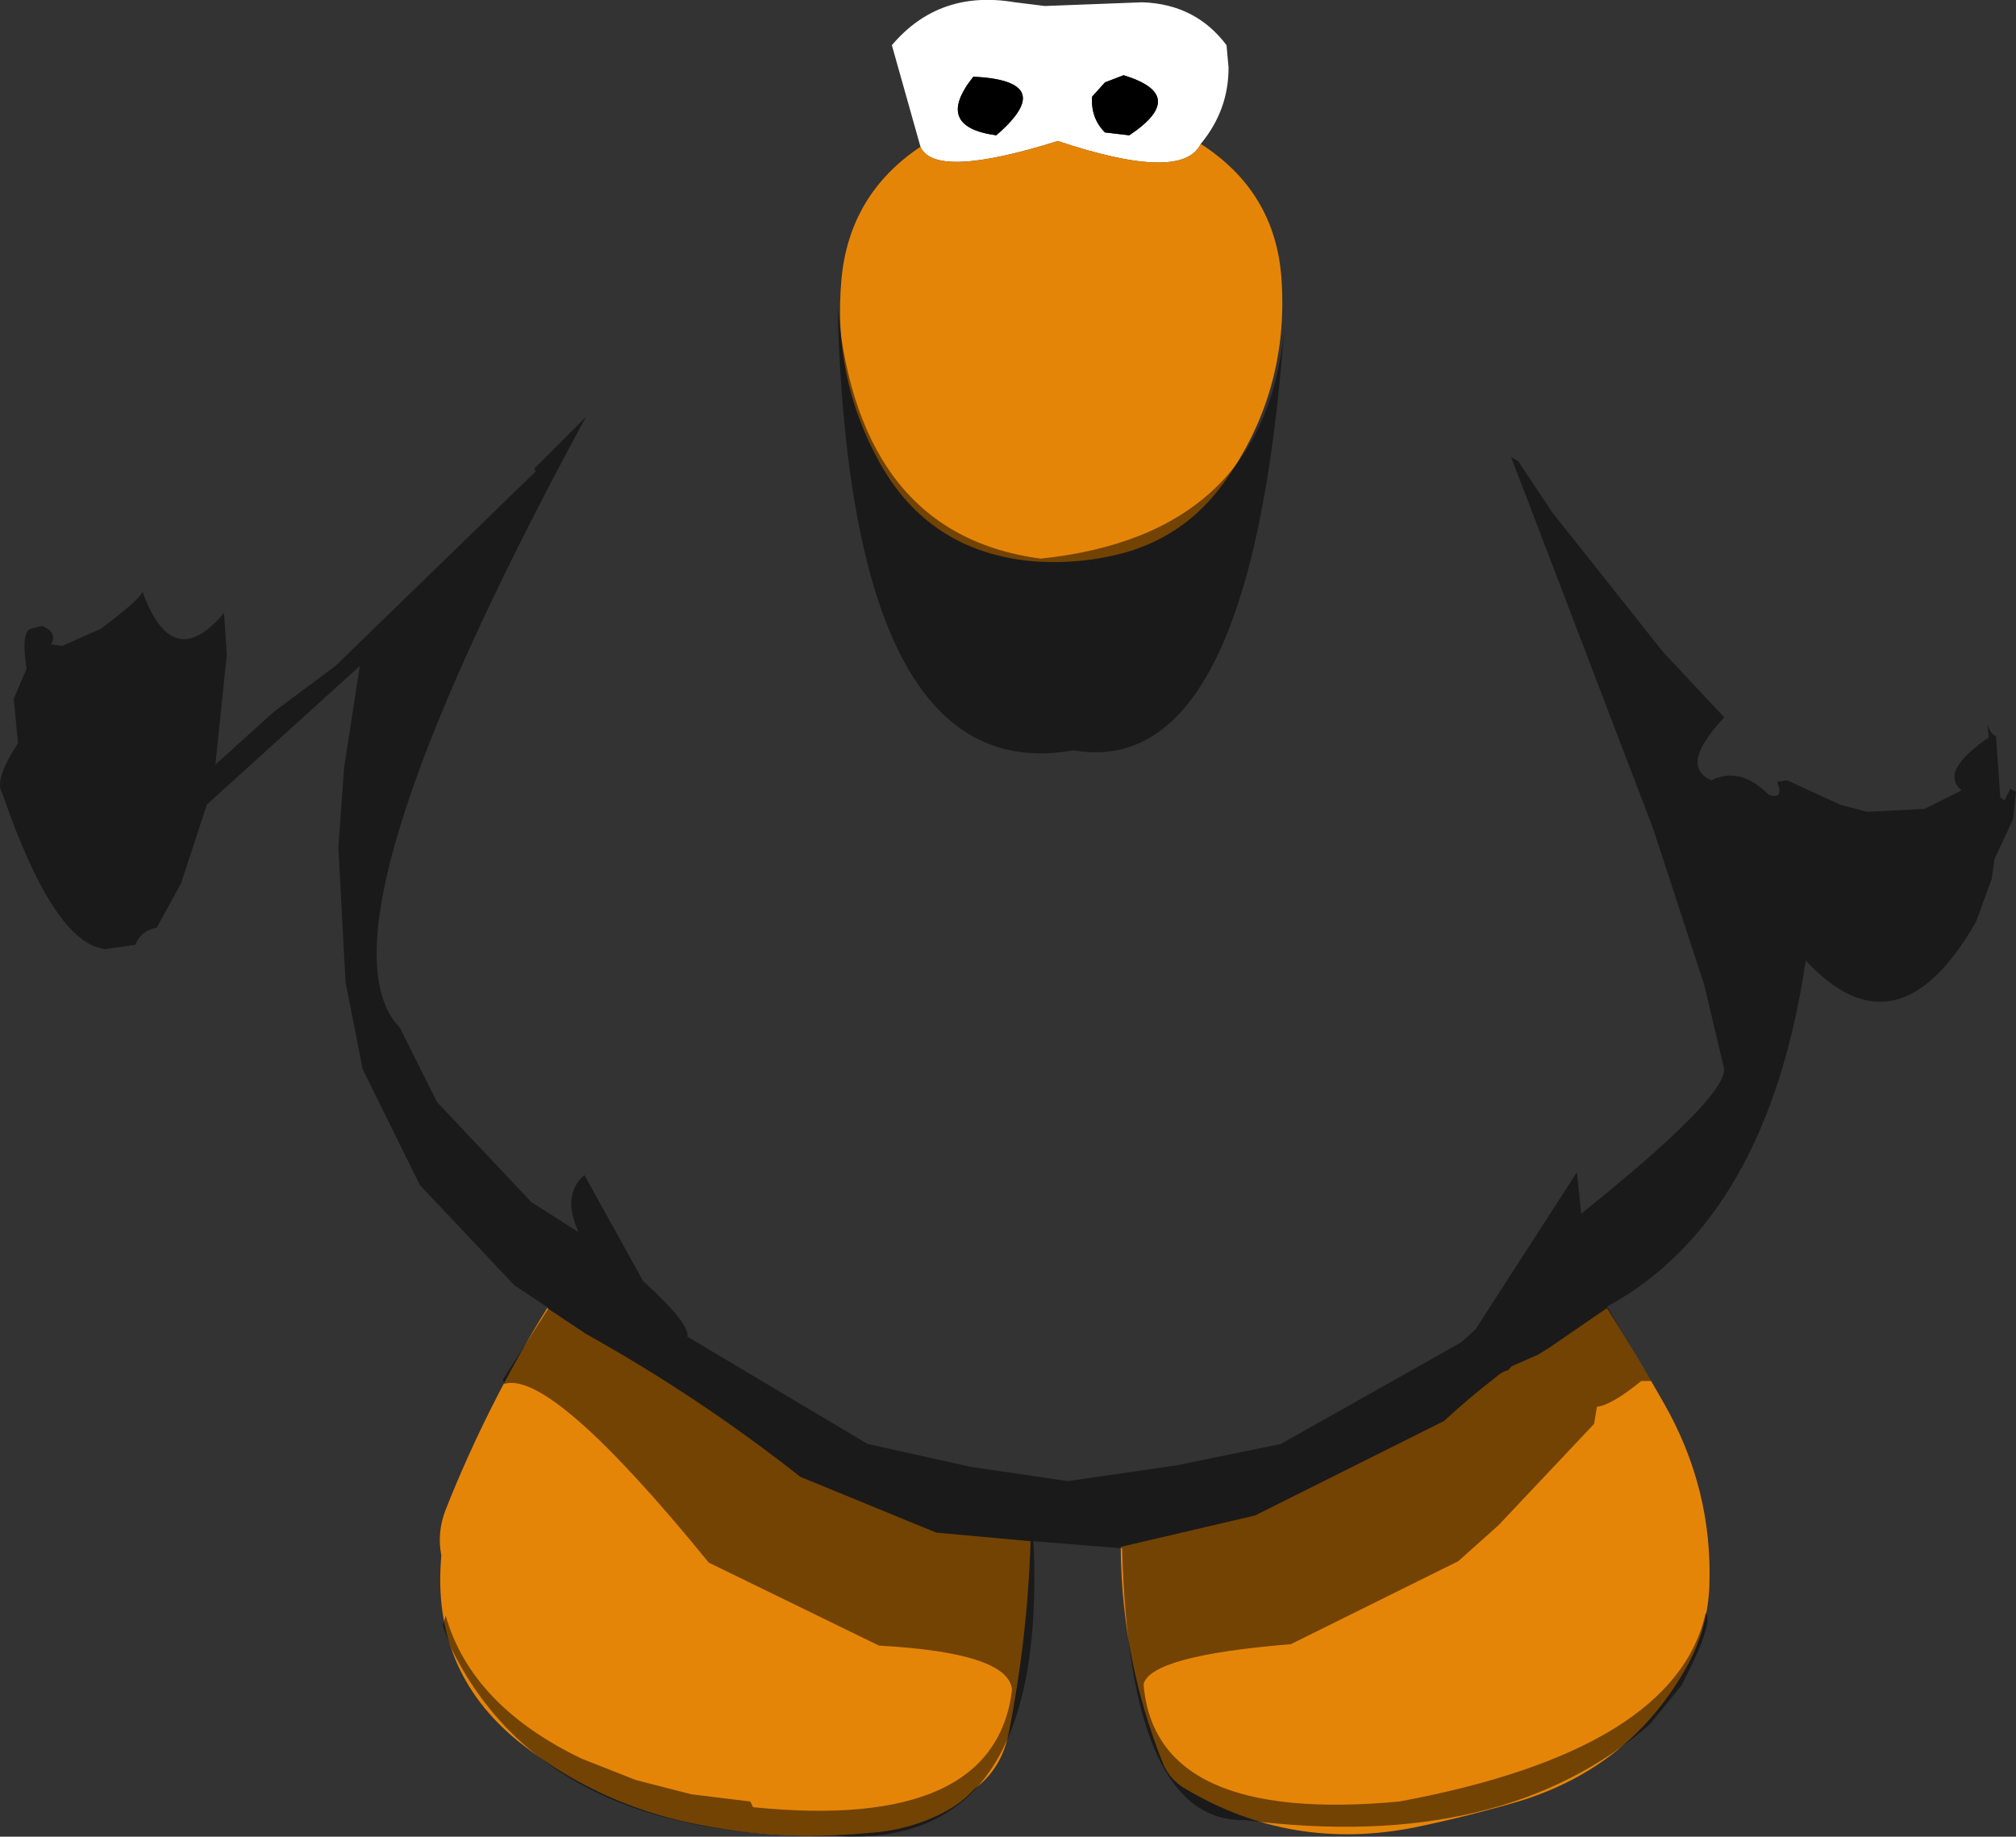 <?xml version="1.0" encoding="UTF-8" standalone="no"?>
<svg xmlns:ffdec="https://www.free-decompiler.com/flash" xmlns:xlink="http://www.w3.org/1999/xlink" ffdec:objectType="shape" height="321.05px" width="352.4px" xmlns="http://www.w3.org/2000/svg">
  <rect width="100%" height="100%" fill="#333333" stroke="none"/>
  <g transform="matrix(1.0, 0.0, 0.0, 1.0, 188.65, 118.4)">
    <path d="M2.25 -101.5 Q2.0 -97.75 4.5 -95.25 L8.75 -94.75 Q19.25 -101.75 7.75 -105.25 L4.5 -104.0 2.25 -101.5 M-27.75 -92.75 L-32.75 -110.5 Q-24.5 -120.25 -11.25 -118.0 L-6.0 -117.35 11.0 -118.0 Q20.35 -117.7 25.75 -110.5 L26.1 -106.65 Q26.15 -99.2 21.25 -93.25 18.0 -86.5 -3.75 -93.75 -25.25 -87.0 -27.75 -92.75 M-14.5 -94.75 Q-3.5 -104.25 -18.5 -105.0 -25.5 -96.25 -14.5 -94.75" fill="#ffffff" fill-rule="evenodd" stroke="none"/>
    <path d="M2.25 -101.5 L4.5 -104.0 7.75 -105.25 Q19.25 -101.75 8.75 -94.75 L4.5 -95.25 Q2.0 -97.75 2.25 -101.5 M-14.5 -94.75 Q-25.5 -96.25 -18.5 -105.0 -3.5 -104.25 -14.5 -94.75" fill="#000000" fill-rule="evenodd" stroke="none"/>
    <path d="M-27.75 -92.75 Q-25.25 -87.0 -3.75 -93.75 18.0 -86.5 21.25 -93.25 34.3 -84.85 35.35 -69.7 36.75 -49.75 25.05 -33.7 18.85 -25.25 9.0 -22.1 0.65 -19.6 -8.25 -20.3 -26.25 -22.0 -34.9 -37.55 -43.15 -52.4 -41.55 -69.7 -40.15 -84.45 -27.75 -92.75 M75.0 121.1 L75.5 120.5 76.2 120.15 80.2 118.4 82.2 117.15 92.25 110.25 Q97.5 118.6 102.3 127.05 110.75 141.95 110.15 158.8 109.85 166.55 106.0 173.3 96.2 190.5 77.1 196.4 67.95 199.1 58.8 201.0 37.15 205.35 18.6 194.3 15.85 192.75 14.65 189.85 7.4 171.8 7.25 152.0 L30.75 146.5 63.75 130.0 Q68.25 125.85 73.05 122.15 73.95 121.35 75.0 121.1 M-93.0 110.25 L-86.25 114.75 Q-66.5 125.75 -48.75 139.75 L-25.0 149.5 -8.5 151.0 Q-9.05 168.05 -12.35 184.65 -13.6 190.8 -18.25 194.25 -20.7 196.9 -23.85 198.5 -29.95 201.6 -36.85 202.0 -53.65 203.6 -70.0 199.8 -84.8 196.2 -96.95 186.85 -113.4 174.3 -111.5 153.5 -112.3 149.5 -110.75 145.5 -103.5 127.2 -93.0 110.25" fill="#e58508" fill-rule="evenodd" stroke="none"/>
    <path d="M76.75 -37.75 L82.75 -28.75 102.0 -4.5 112.75 7.0 Q104.75 15.5 110.5 18.0 115.5 15.5 120.5 20.5 123.25 21.5 122.0 18.25 L123.75 18.0 133.0 22.25 137.75 23.5 147.75 23.0 154.25 19.75 Q150.25 16.5 159.0 10.5 L158.75 8.15 Q159.35 10.05 160.25 10.25 L161.0 21.0 161.75 21.5 162.75 19.5 163.75 20.0 163.25 24.75 160.0 31.75 159.5 35.25 156.75 42.75 Q143.0 66.75 127.0 49.5 120.25 94.75 92.25 110.0 L100.0 123.0 98.25 123.0 Q93.0 127.25 90.5 127.5 L90.0 130.5 73.25 148.25 66.25 154.5 37.0 169.0 Q12.5 171.0 11.25 176.0 13.25 200.5 56.0 196.5 104.25 187.5 109.5 163.5 111.0 165.25 105.25 176.25 L99.75 183.0 Q74.0 205.5 29.0 199.75 8.75 200.25 7.5 152.25 L-8.0 151.0 Q-5.5 205.25 -43.0 202.5 -93.25 203.25 -109.75 169.75 L-111.25 165.75 -110.75 164.0 Q-106.25 179.75 -87.0 189.0 L-77.5 192.75 -67.75 195.25 -57.5 196.5 -57.0 197.5 Q-14.75 201.75 -11.75 177.0 -12.25 170.5 -35.0 169.25 L-64.75 154.75 Q-92.25 121.0 -100.5 123.5 L-100.75 122.75 -92.75 110.25 -98.75 106.25 -115.25 88.75 -125.25 68.5 -128.25 53.25 -129.5 29.75 -128.5 15.75 -125.75 -2.0 -152.5 22.25 -157.0 36.0 -161.25 43.75 Q-164.0 44.25 -165.0 46.75 L-170.25 47.5 Q-179.25 46.5 -188.25 20.25 -189.75 18.0 -185.5 11.5 L-186.25 3.75 -184.0 -1.5 Q-185.0 -8.0 -183.25 -8.5 L-181.25 -9.0 Q-178.5 -7.75 -179.75 -5.75 L-177.75 -5.5 -171.0 -8.5 Q-164.0 -13.75 -163.75 -15.0 -158.5 -0.5 -149.5 -11.25 L-149.0 -4.0 -151.0 15.25 -140.75 6.0 -130.0 -2.0 -95.0 -36.0 -95.25 -36.5 -86.25 -45.5 Q-135.0 44.5 -118.75 61.25 L-112.25 74.25 -95.75 91.75 -87.5 97.0 Q-90.5 90.5 -86.5 87.0 L-76.25 105.5 Q-68.0 113.0 -68.5 115.25 L-37.0 134.0 -19.0 138.0 -2.0 140.5 17.0 137.75 35.25 134.0 66.75 116.25 69.25 114.0 87.0 86.5 87.75 93.75 Q112.75 73.75 112.75 68.5 L109.25 53.75 100.25 26.25 75.5 -38.5 76.75 -37.75 M-6.75 -20.75 Q32.3 -24.85 35.8 -60.55 30.0 18.15 -1.0 12.75 -40.0 19.75 -42.25 -64.75 -38.5 -25.0 -6.75 -20.75" fill="#000000" fill-opacity="0.498" fill-rule="evenodd" stroke="none"/>
  </g>
</svg>
